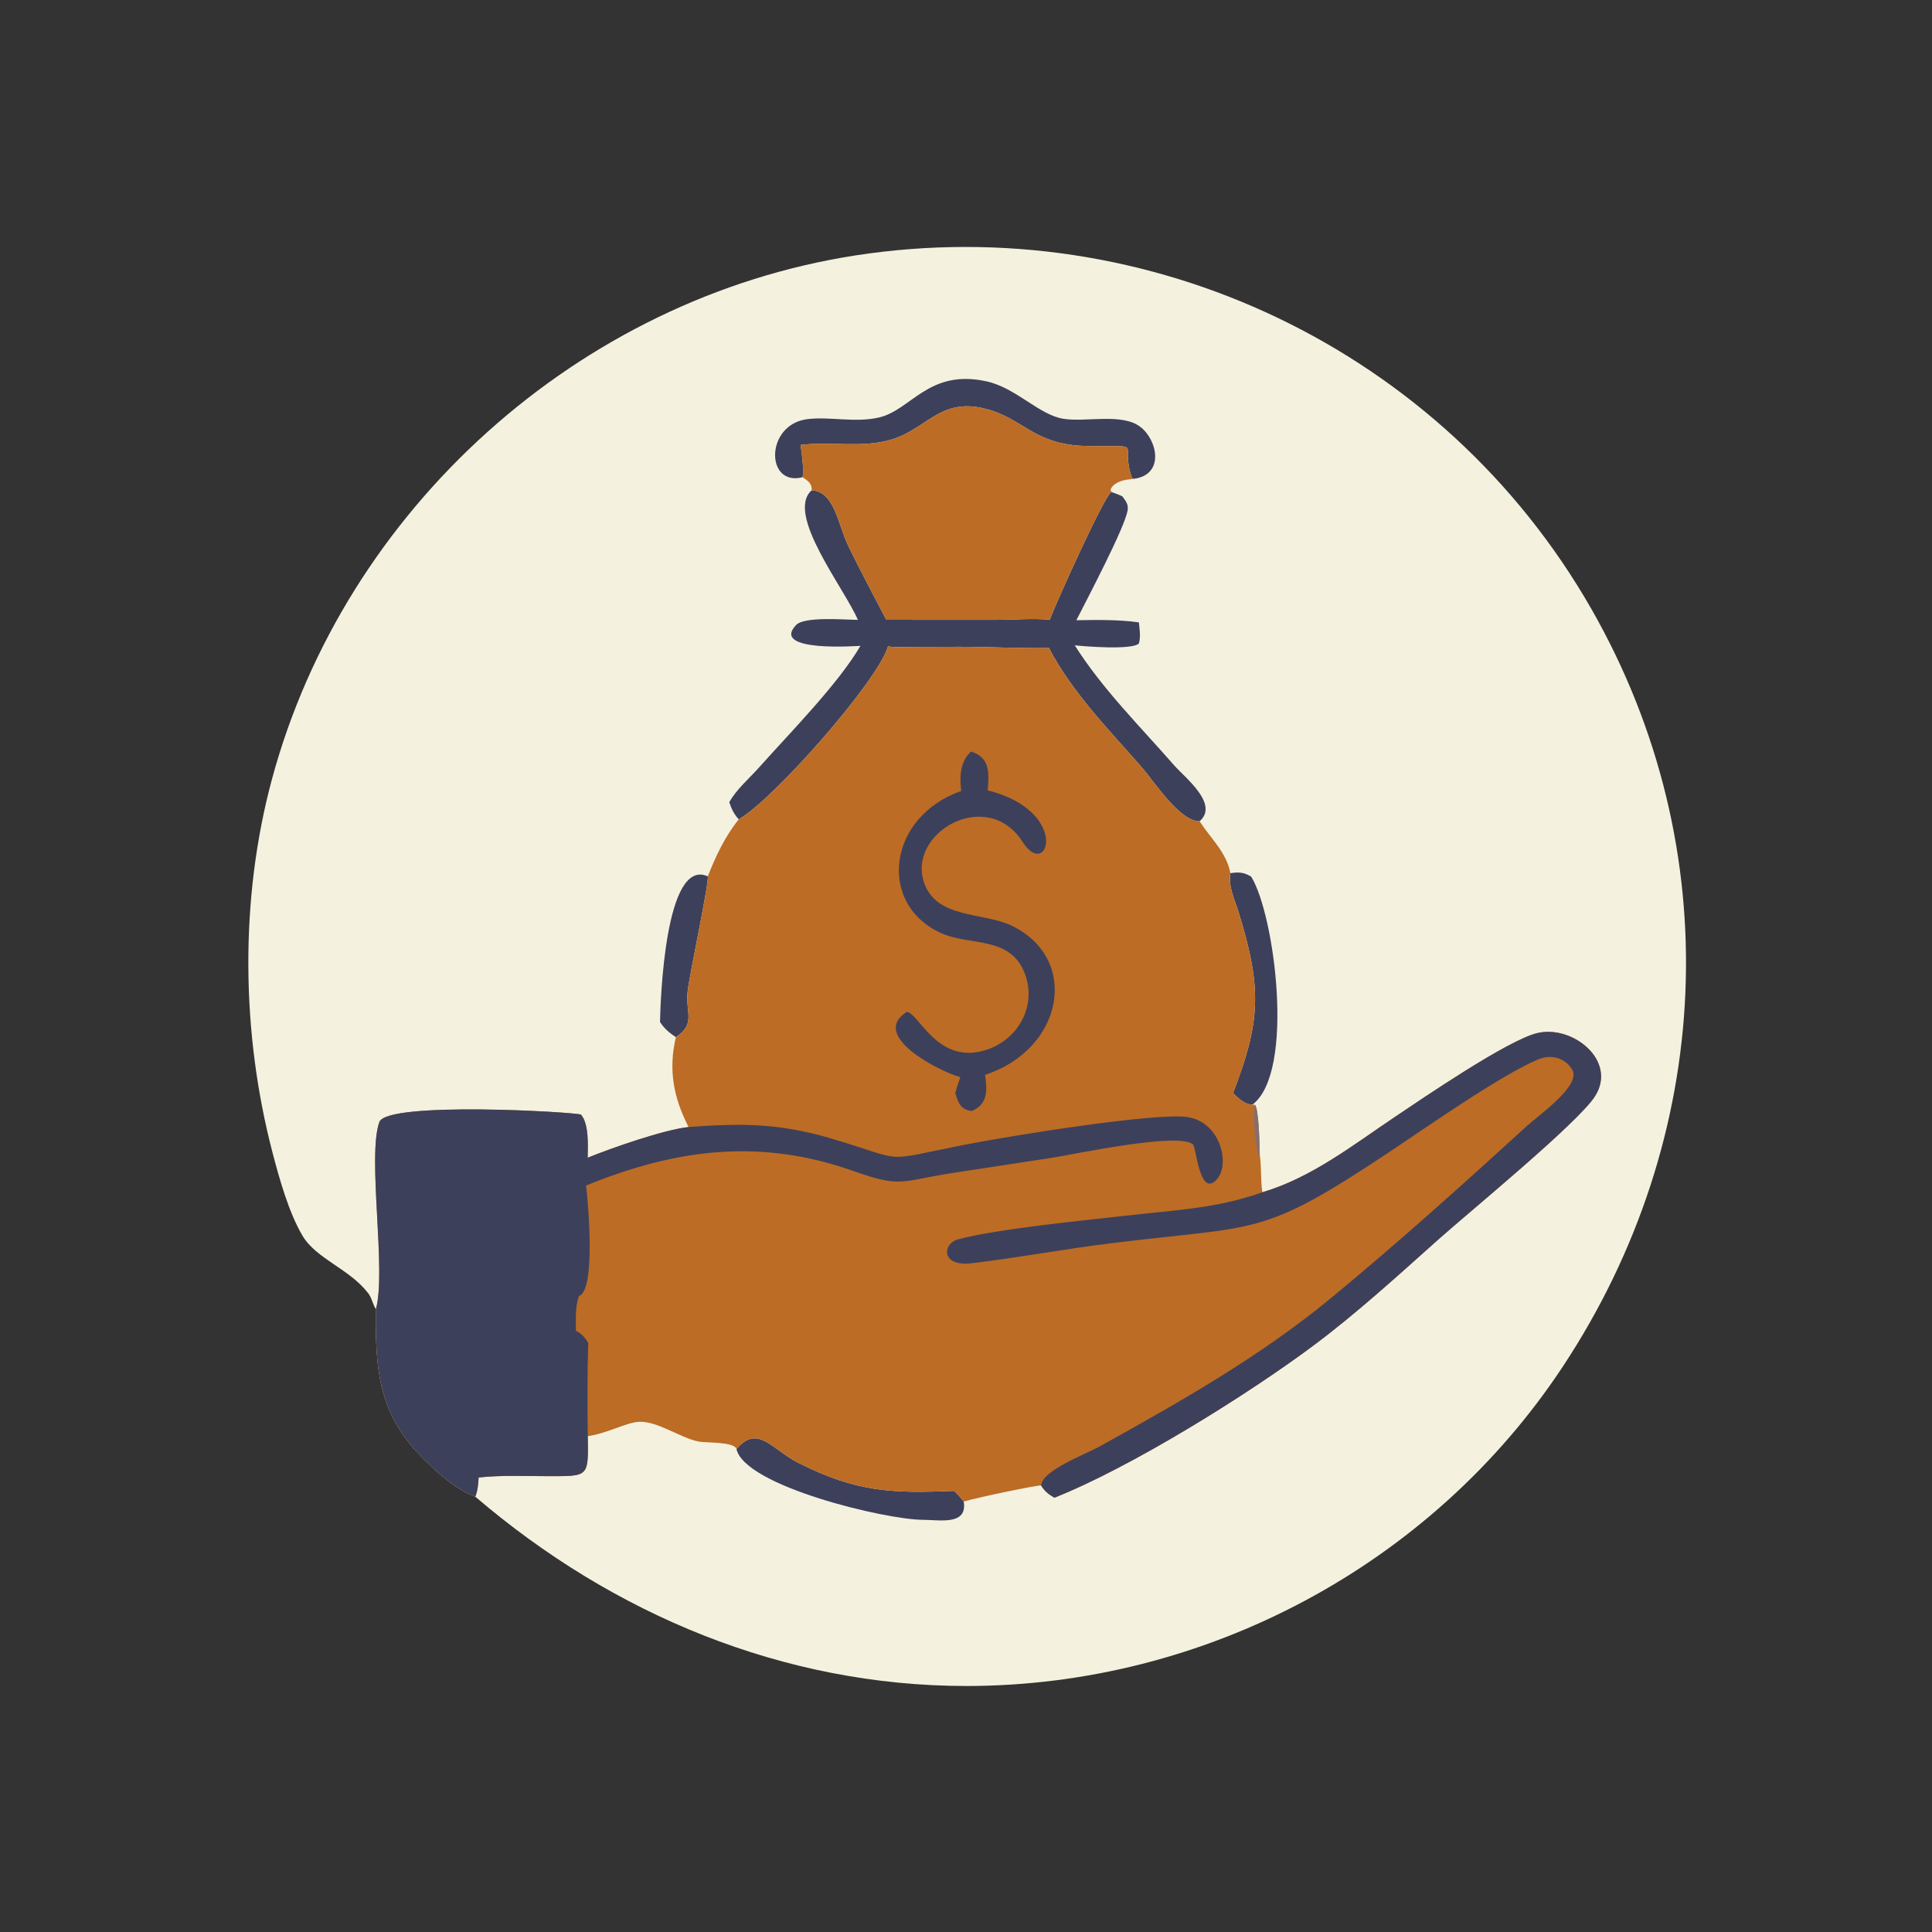 <?xml version="1.0" encoding="utf-8" ?>
<svg xmlns="http://www.w3.org/2000/svg" xmlns:xlink="http://www.w3.org/1999/xlink" width="1024" height="1024">
	<rect width="100%" height="100%" fill="#333333" stroke="none"/>
	<path fill="#F4F1DE" transform="scale(1.6 1.6)" d="M124.51 433.716C123.483 432.021 123.162 429.943 121.949 428.37C115.705 420.272 104.733 417.045 100.166 409.283C95.657 401.619 92.537 390.474 90.27 381.793C79.898 342.07 79.365 297.878 90.079 258.151C114.198 168.714 191.709 98.815 283.323 84.622C380.526 69.564 478.058 115.792 527.168 201.732C572.765 281.523 567.764 376.93 517.709 452.687C474.162 518.591 398.988 558.522 320.114 558.507C259.559 558.495 202.992 534.8 157.449 495.794C150.526 493.198 144.574 487.578 139.445 482.367C125.053 467.742 124.387 452.802 124.51 433.716Z"/>
	<path fill="#3D405B" transform="scale(1.6 1.6)" d="M218.634 338.533C218.797 331.301 220.316 283.9 234.469 290.309C234.927 292.346 228.494 322.467 227.801 328.322C226.956 335.46 230.681 339.041 223.89 343.592C221.747 342.117 220.052 340.782 218.634 338.533Z"/>
	<path fill="#3D405B" transform="scale(1.6 1.6)" d="M407.579 289.254C410.363 288.835 412.014 288.933 414.46 290.378C422.276 302.937 429.117 355.202 414.889 365.926C412.371 365.969 410.13 363.735 408.459 362.091C417.442 338.747 418.249 327.789 410.299 302.182C409.007 298.02 406.831 293.683 407.579 289.254Z"/>
	<path fill="#3D405B" transform="scale(1.6 1.6)" d="M243.971 480.01C251.023 471.678 255.597 480.099 264.515 484.608C283.853 494.383 295.775 494.704 316.01 493.875C317.268 494.974 318.235 496.085 319.244 497.406C320.585 505.413 311.185 503.462 305.802 503.462C293.459 503.461 246.671 492.293 243.971 480.01Z"/>
	<path fill="#3D405B" transform="scale(1.6 1.6)" d="M265.9 158.077C253.528 161.309 253.434 140.686 267.341 138.863C274.751 137.892 283.104 140.139 291.125 138.31C301.88 135.857 307.553 122.128 326.783 126.324C336.593 128.465 344.175 137.464 352.312 138.739C359.861 139.922 371.674 136.727 377.782 141.426C383.449 145.785 385.87 157.308 375.555 158.617L374.967 158.322C370.652 145.672 380.153 148.171 359.821 147.744C342.155 147.374 339.004 138.333 325.797 135.256C311.26 131.87 306.814 142.277 295.062 145.689C285.338 148.512 275.079 146.146 265.229 147.401C265.618 150.848 266.307 154.631 265.9 158.077Z"/>
	<path fill="#3D405B" transform="scale(1.6 1.6)" d="M268.865 162.423C276.493 162.78 277.611 173.838 281.034 180.892C285.029 189.124 289.376 197.203 293.602 205.318L330.235 205.329C336.011 205.316 341.999 204.776 347.736 205.283C349.631 200.145 365.715 164.423 368.133 162.964C369.356 163.421 370.613 163.84 371.784 164.42C372.913 165.933 373.878 167.08 373.537 169.094C372.567 174.822 360.44 197.799 356.559 205.462C363.315 205.324 370.572 205.238 377.263 206.168C377.506 208.433 377.918 210.914 377.284 213.134C375.138 215.429 359.042 214.106 356.027 213.77C365.223 228.321 377.661 240.592 388.944 253.518C392.377 257.451 403.978 266.359 397.387 272.057C390.862 272.219 382.175 258.715 378.353 254.335C367.418 241.806 355.25 229.523 347.471 214.663C337.668 214.827 327.821 214.26 318.003 214.259L303.286 214.301C300.284 214.318 297.129 214.536 294.155 214.142C290.949 225.383 256.523 264.598 244.727 271.425C243.092 269.645 242.358 267.991 241.58 265.748C244.018 261.392 248.06 258.023 251.357 254.325C261.694 242.729 277.715 226.52 285.03 213.947C284.585 213.939 255.014 216.216 263.702 207.053C266.468 204.135 279.673 205.307 284.179 205.337C279.761 194.917 260.072 170.248 268.865 162.423Z"/>
	<path fill="#BC6C25" transform="scale(1.6 1.6)" d="M265.229 147.401C275.079 146.146 285.338 148.512 295.062 145.689C306.814 142.277 311.26 131.87 325.797 135.256C339.004 138.333 342.155 147.374 359.821 147.744C380.153 148.171 370.652 145.672 374.967 158.322L375.555 158.617L374.239 158.796C372.122 158.901 368.676 159.932 367.896 162.191L368.133 162.964C365.715 164.423 349.631 200.145 347.736 205.283C341.999 204.776 336.011 205.316 330.235 205.329L293.602 205.318C289.376 197.203 285.029 189.124 281.034 180.892C277.611 173.838 276.493 162.78 268.865 162.423C269.048 160.164 267.607 159.269 265.9 158.077C266.307 154.631 265.618 150.848 265.229 147.401Z"/>
	<path fill="#BC6C25" transform="scale(1.6 1.6)" d="M294.155 214.142C297.129 214.536 300.284 214.318 303.286 214.301L318.003 214.259C327.821 214.26 337.668 214.827 347.471 214.663C355.25 229.523 367.418 241.806 378.353 254.335C382.175 258.715 390.862 272.219 397.387 272.057L397.564 272.332C401.184 277.877 406.338 282.448 407.579 289.254C406.831 293.683 409.007 298.02 410.299 302.182C418.249 327.789 417.442 338.747 408.459 362.091C410.13 363.735 412.371 365.969 414.889 365.926L415.749 365.973C417.043 367.664 417.26 379.835 417.31 382.582C417.947 386.657 417.519 390.866 418.183 394.958C434.601 390.067 448.209 379.294 462.243 369.89C471.358 363.782 499.147 344.783 509.055 342.27C520.801 339.291 535.925 351.333 528.336 363.187C522.703 371.985 486.807 401.372 476.444 410.614C462.927 422.671 449.421 435.05 434.891 445.878C413.18 462.057 374.71 486.041 349.29 496.132C347.371 495.013 346.071 494.016 344.875 492.089C344.067 491.838 324.387 495.917 319.244 497.406C318.235 496.085 317.268 494.974 316.01 493.875C295.775 494.704 283.853 494.383 264.515 484.608C255.597 480.099 251.023 471.678 243.971 480.01C243.187 477.497 233.763 478.047 231.245 477.495C225.02 476.132 217.695 470.683 211.638 470.995C207.484 471.209 200.997 474.88 194.708 475.744C194.94 489.472 195.044 488.983 181.487 488.996C173.918 489.004 166.073 488.603 158.554 489.443C158.426 491.639 158.26 493.717 157.449 495.794C150.526 493.198 144.574 487.578 139.445 482.367C125.053 467.742 124.387 452.802 124.51 433.716C128.086 421.22 121.571 382.961 125.673 371.686C128.213 364.703 190.631 368.384 192.469 369.231C195.157 372.44 194.727 379.544 194.677 383.51C202.643 380.27 219.914 374.235 228.099 373.345C223.115 363.625 221.353 354.4 223.89 343.592C230.681 339.041 226.956 335.46 227.801 328.322C228.494 322.467 234.927 292.346 234.469 290.309C237.072 283.657 240.2 276.994 244.727 271.425C256.523 264.598 290.949 225.383 294.155 214.142Z"/>
	<path fill="#856E71" transform="scale(1.6 1.6)" d="M415.749 365.973C417.043 367.664 417.26 379.835 417.31 382.582L417.129 383.009C415.937 381.133 414.787 367.928 415.749 365.973Z"/>
	<path fill="#3D405B" transform="scale(1.6 1.6)" d="M321.65 248.967C327.989 250.873 327.647 256.032 327.19 261.808C354.937 268.824 347.047 291.923 338.773 278.926C326.96 260.372 299.974 276.034 306.266 292.818C310.622 304.438 325.892 302.14 335.221 306.684C357.834 317.696 352.341 347.518 326.32 356.065C327.062 361.142 327.271 365.846 321.884 368.044C318.21 367.513 317.49 365.502 316.456 362.136C316.912 360.315 317.495 358.582 318.129 356.818C311.167 354.95 287.809 343.001 300.408 335.201C304.429 335.614 310.678 353.2 326.998 347.695C337.372 344.196 343.489 333.165 339.526 322.616C334.709 309.795 321.324 313.508 311.622 309.046C290.466 299.318 294.138 270.507 318.414 262.018C317.852 257.378 317.977 252.371 321.65 248.967Z"/>
	<path fill="#3D405B" transform="scale(1.6 1.6)" d="M418.183 394.958C434.601 390.067 448.209 379.294 462.243 369.89C471.358 363.782 499.147 344.783 509.055 342.27C520.801 339.291 535.925 351.333 528.336 363.187C522.703 371.985 486.807 401.372 476.444 410.614C462.927 422.671 449.421 435.05 434.891 445.878C413.18 462.057 374.71 486.041 349.29 496.132C347.371 495.013 346.071 494.016 344.875 492.089C345.286 487.046 359.414 481.843 364.147 479.219C390.839 464.422 417.378 449.424 440.987 429.944C462.892 411.87 484.889 392.115 505.89 372.916C509.624 369.502 523.831 359.601 520.851 354.412C518.493 350.309 513.726 349.209 509.597 350.921C497.286 356.026 472.446 373.507 460.377 381.532C417.496 410.044 417.408 405.765 368.503 411.783C352.907 413.702 337.438 416.604 321.838 418.474C311.619 419.698 312.202 411.946 317.332 410.567C330.438 407.045 359.178 404.286 373.034 402.7C389.126 400.857 402.718 400.403 418.183 394.958Z"/>
	<path fill="#3D405B" transform="scale(1.6 1.6)" d="M124.51 433.716C128.086 421.22 121.571 382.961 125.673 371.686C128.213 364.703 190.631 368.384 192.469 369.231C195.157 372.44 194.727 379.544 194.677 383.51C202.643 380.27 219.914 374.235 228.099 373.345C245.478 372.047 258.055 372.043 275.149 377.088C301.049 384.733 290.998 384.887 318.909 379.341C334.782 376.187 382.767 368.53 393.27 370.035C404.921 371.704 408.046 387.303 402.159 391.539C397.23 395.085 396.245 380.085 395.201 379.126C390.556 374.866 355.428 382.485 347.906 383.626L315.254 388.608C298.149 391.307 298.657 393.565 282.608 387.884C251.973 377.04 224.158 380.481 194.147 392.724C194.834 398.29 197.411 427.486 191.806 429.307C190.486 432.885 190.759 437.111 190.794 440.876C192.736 441.715 193.721 443.112 194.863 444.838C194.529 455.114 194.594 465.463 194.708 475.744C194.94 489.472 195.044 488.983 181.487 488.996C173.918 489.004 166.073 488.603 158.554 489.443C158.426 491.639 158.26 493.717 157.449 495.794C150.526 493.198 144.574 487.578 139.445 482.367C125.053 467.742 124.387 452.802 124.51 433.716Z"/>
</svg>
